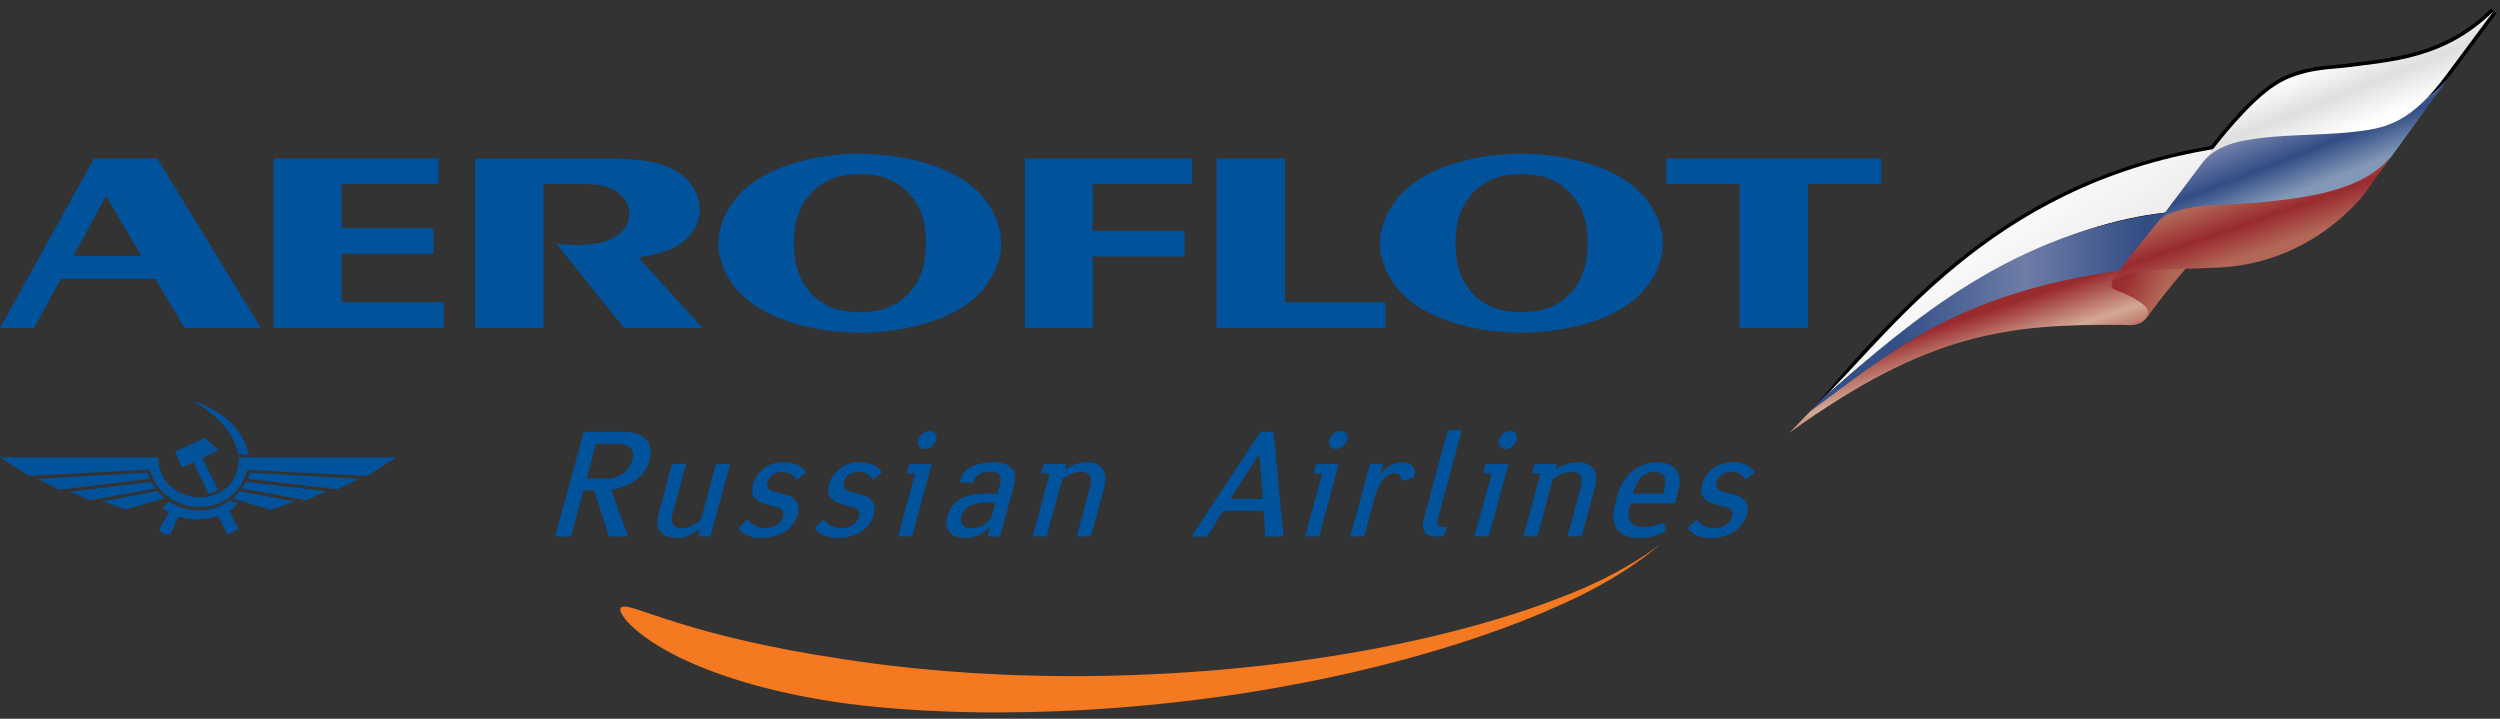 <?xml version="1.0" encoding="UTF-8"?>
<svg width="80px" height="23px" viewBox="0 0 80 23" version="1.1" xmlns="http://www.w3.org/2000/svg" xmlns:xlink="http://www.w3.org/1999/xlink">
    <rect x="0" y="0" width="80" height="23" fill="#333333" stroke="none"/>
    <!-- Generator: Sketch 49.1 (51147) - http://www.bohemiancoding.com/sketch -->
    <title>Aeroflot_s</title>
    <desc>Created with Sketch.</desc>
    <defs>
        <linearGradient x1="64.656%" y1="67.488%" x2="39.486%" y2="35.224%" id="linearGradient-1">
            <stop stop-color="#9D362F" offset="0%"></stop>
            <stop stop-color="#D3A994" offset="49.263%"></stop>
            <stop stop-color="#992A2E" offset="100%"></stop>
        </linearGradient>
        <linearGradient x1="150.609%" y1="82.158%" x2="64.28%" y2="0%" id="linearGradient-2">
            <stop stop-color="#FFFFFF" offset="0%"></stop>
            <stop stop-color="#DFDFDF" offset="49.93%"></stop>
            <stop stop-color="#FFFFFF" offset="100%"></stop>
        </linearGradient>
        <linearGradient x1="94.512%" y1="35.351%" x2="25.61%" y2="35.351%" id="linearGradient-3">
            <stop stop-color="#324C84" offset="0%"></stop>
            <stop stop-color="#6E7DA7" offset="49.263%"></stop>
            <stop stop-color="#345087" offset="100%"></stop>
        </linearGradient>
        <linearGradient x1="64.656%" y1="67.488%" x2="18.253%" y2="50%" id="linearGradient-4">
            <stop stop-color="#B26757" offset="0%"></stop>
            <stop stop-color="#9A2D2F" offset="100%"></stop>
        </linearGradient>
        <linearGradient x1="64.656%" y1="67.488%" x2="39.486%" y2="35.224%" id="linearGradient-5">
            <stop stop-color="#8398B7" offset="0%"></stop>
            <stop stop-color="#324D85" offset="49.263%"></stop>
            <stop stop-color="#7381AA" offset="100%"></stop>
        </linearGradient>
        <linearGradient x1="64.656%" y1="67.488%" x2="39.486%" y2="35.224%" id="linearGradient-6">
            <stop stop-color="#B26757" offset="0%"></stop>
            <stop stop-color="#992A2F" offset="49.263%"></stop>
            <stop stop-color="#B06455" offset="100%"></stop>
        </linearGradient>
        <linearGradient x1="65.382%" y1="68.42%" x2="39.486%" y2="35.224%" id="linearGradient-7">
            <stop stop-color="#FFFFFF" offset="0%"></stop>
            <stop stop-color="#DFDFDF" offset="49.263%"></stop>
            <stop stop-color="#FFFFFF" offset="100%"></stop>
        </linearGradient>
    </defs>
    <g id="AVIA" stroke="none" stroke-width="1" fill="none" fill-rule="evenodd">
        <g id="Aeroflot_s">
            <path d="M4.792,15.325 C4.763,15.259 4.741,15.191 4.718,15.122 L1.187,15.325 L1.901,15.669 L4.792,15.325 Z M5.274,15.946 C5.244,15.924 5.213,15.894 5.184,15.871 C5.124,15.819 5.07,15.766 5.035,15.714 L3.269,16.046 L4.021,16.297 L5.274,15.946 Z M6.67,15.804 C6.755,15.789 6.881,15.744 6.979,15.669 L6.467,14.659 L7.001,14.405 L6.551,14.017 L6.371,14.099 L5.596,14.449 L5.824,14.958 L6.19,14.795 L6.67,15.804 Z M7.541,13.693 C7.737,13.925 7.881,14.211 7.956,14.539 L7.633,14.539 C7.61,14.442 7.58,14.345 7.541,14.255 C7.326,13.687 6.881,13.283 6.371,12.946 C6.303,12.907 6.242,12.864 6.175,12.826 C6.242,12.849 6.303,12.871 6.371,12.894 C6.835,13.08 7.249,13.335 7.541,13.693 Z M7.541,16.755 L7.641,16.934 L7.541,16.98 L7.279,17.1 L6.979,16.508 C6.791,16.574 6.582,16.611 6.371,16.619 C6.145,16.627 5.911,16.595 5.708,16.529 L5.454,17.1 C5.371,17.106 5.258,17.1 5.184,17.046 C5.145,17.023 5.108,16.986 5.093,16.935 L5.184,16.784 L5.402,16.395 C5.333,16.35 5.274,16.32 5.213,16.26 L5.394,16.043 C5.703,16.231 6.04,16.334 6.371,16.334 C6.702,16.342 7.031,16.237 7.339,16.021 L7.541,16.08 L7.625,16.111 C7.595,16.133 7.572,16.154 7.541,16.178 C7.482,16.237 7.429,16.297 7.333,16.35 L7.541,16.755 Z M11.756,15.227 L12.688,14.637 L7.641,14.637 C7.641,14.847 7.61,15.028 7.541,15.183 C7.347,15.684 6.86,15.924 6.371,15.917 C5.891,15.903 5.402,15.655 5.184,15.198 C5.108,15.032 5.064,14.856 5.064,14.637 L-0,14.637 L0.924,15.227 L4.792,15.027 C4.867,15.303 5.004,15.543 5.184,15.72 C5.493,16.043 5.934,16.221 6.371,16.221 C6.799,16.23 7.234,16.074 7.541,15.729 C7.707,15.55 7.835,15.318 7.911,15.039 L11.756,15.227 Z M11.501,15.325 L10.786,15.655 L7.933,15.325 C7.956,15.259 7.978,15.191 8,15.122 L11.501,15.325 Z M9.436,16.051 L8.653,16.312 L7.541,15.976 L7.444,15.946 C7.481,15.917 7.512,15.887 7.541,15.848 C7.588,15.812 7.625,15.758 7.669,15.72 L9.436,16.051 Z M9.81,16.008 L10.434,15.72 L7.865,15.415 C7.843,15.497 7.775,15.563 7.729,15.632 L9.81,16.008 Z M2.877,16.008 L2.255,15.736 L4.838,15.423 C4.883,15.497 4.928,15.563 4.981,15.632 L2.877,16.008 Z" id="Fill-1" fill="#00529B"></path>
            <path d="M26.978,21.092 C28.142,21.275 30.373,21.562 33.105,21.621 C35.832,21.69 39.037,21.531 42.066,21.08 C45.096,20.642 47.935,19.907 49.951,19.114 C51.983,18.351 53.119,17.422 53.113,17.419 C53.124,17.424 51.941,18.499 49.789,19.421 C47.659,20.379 44.652,21.297 41.485,21.89 C38.322,22.5 35.004,22.778 32.305,22.795 C29.606,22.826 27.51,22.583 26.775,22.469 C24.236,22.092 22.392,21.427 21.267,20.786 C20.13,20.141 19.752,19.558 19.87,19.445 C19.996,19.31 20.562,19.583 21.707,19.935 C22.854,20.294 24.6,20.74 26.978,21.092" id="Fill-4" fill="#F47920"></path>
            <path d="M75.078,2.275 L75.08,2.275 L75.078,2.275 Z M70.564,4.953 C70.457,5.09 69.62,6.184 69.62,6.184 C69.62,6.184 69.275,6.631 69.225,6.696 C66.325,7.029 63.262,8.533 59.918,11.253 C62.031,8.992 65.163,5.926 70.564,4.953 Z M75.508,2.221 C76.665,2.08 77.948,1.875 79.187,0.978 C78.74,1.579 78.191,2.318 78.191,2.318 C77.134,3.763 76.406,3.96 75.493,4.082 C75.493,4.083 73.868,4.195 73.868,4.195 L72.461,4.285 C71.866,4.352 71.434,4.478 71.054,4.667 C71.583,4.003 72.285,3.209 72.899,2.819 C73.542,2.41 74.293,2.347 74.789,2.304 L75.079,2.275 C75.079,2.275 75.508,2.221 75.508,2.221 Z M75.479,1.99 L75.047,2.044 L74.769,2.071 C74.249,2.116 73.465,2.182 72.772,2.622 C72.084,3.058 71.297,3.97 70.747,4.672 C64.781,5.667 61.51,9.188 59.345,11.521 L57.989,13.097 L58.216,13.027 C62.282,9.291 65.908,7.292 69.303,6.919 L69.354,6.913 L69.806,6.326 L70.757,5.083 C71.149,4.732 71.69,4.608 72.487,4.517 L73.877,4.429 L75.524,4.314 C76.464,4.188 77.272,3.973 78.38,2.456 L79.89,0.426 L79.712,0.274 C78.327,1.64 76.814,1.826 75.479,1.99 Z" id="Fill-7" fill="#000000"></path>
            <path d="M58.14,12.946 C62.454,9.805 64.774,8.559 69.899,8.513 L68.795,9.996 C68.586,10.436 68.264,10.416 67.925,10.396 C64.261,10.367 61.702,10.639 57.251,13.858 L58.14,12.946 Z" id="Fill-10" fill="url(#linearGradient-1)"></path>
            <path d="M58.137,12.941 C62.479,8.951 66.104,7.154 69.291,6.803 C69.573,6.431 70.546,5.186 70.841,4.771 C63.576,5.953 60.364,10.85 58.137,12.941" id="Fill-12" fill="url(#linearGradient-2)"></path>
            <path d="M58.36,12.713 C58.274,12.795 57.974,13.117 57.888,13.193 C60.436,11.322 62.57,9.374 67.884,8.654 C68.149,8.355 68.922,7.343 69.286,6.803 C64.442,7.459 61.273,10.153 58.36,12.713" id="Fill-14" fill="url(#linearGradient-3)"></path>
            <path d="M68.698,10.167 C68.745,10.004 68.859,9.882 68.321,9.566 C67.687,9.194 67.468,9.35 67.608,8.972 C67.712,8.685 69.073,8.114 70.067,8.449 C70.067,8.45 69.185,9.467 68.698,10.167" id="Fill-16" fill="url(#linearGradient-4)"></path>
            <path d="M72.515,4.304 C71.521,4.436 70.894,4.683 70.496,5.183 L69.108,7.034 C69.411,6.765 70.325,6.632 71.317,6.607 L71.455,6.609 C71.497,6.607 71.54,6.609 71.581,6.607 C71.721,6.603 71.87,6.596 72.024,6.593 C73.43,6.538 75.381,6.34 76.52,5.018 L78.227,2.667 L78.431,2.387 C76.949,4.332 73.566,4.164 72.515,4.304" id="Fill-18" fill="url(#linearGradient-5)"></path>
            <path d="M73.339,6.361 C72.273,6.51 71.053,6.554 70.704,6.571 C70.106,6.597 69.313,6.788 69.093,7.053 C68.423,7.882 67.782,8.654 67.609,8.973 C68.018,8.596 69.363,8.637 70.997,8.562 C72.628,8.488 74.282,7.785 75.585,6.305 L76.575,4.942 C75.912,5.789 74.744,6.165 73.339,6.361" id="Fill-20" fill="url(#linearGradient-6)"></path>
            <path d="M72.835,2.72 C72.02,3.238 71.037,4.468 70.555,5.115 C71.004,4.637 71.599,4.5 72.474,4.402 C73.348,4.301 74.61,4.319 75.508,4.198 C76.37,4.084 77.172,3.911 78.285,2.388 L79.795,0.357 C78.23,1.902 76.52,1.966 75.062,2.16 C74.629,2.218 73.649,2.202 72.835,2.72 Z" id="Fill-22" fill="url(#linearGradient-7)"></path>
            <polygon id="Fill-24" fill="#00529B" points="10.937 9.673 10.937 8.12 13.874 8.12 13.874 7.304 10.937 7.304 10.937 5.89 14.033 5.89 14.033 5.074 8.759 5.074 8.759 10.498 14.204 10.498 14.204 9.673"></polygon>
            <path d="M17.389,10.497 L17.389,5.89 L18.669,5.89 C19.058,5.89 19.418,5.919 19.747,6.138 C19.985,6.307 20.136,6.548 20.136,6.847 C20.136,7.096 20.046,7.353 19.717,7.561 C19.287,7.84 18.539,7.878 18.069,7.822 L17.8,7.79 L19.968,10.497 L22.484,10.497 L20.426,8.238 C20.795,8.198 21.386,8.052 21.744,7.822 C22.173,7.532 22.393,7.105 22.393,6.706 C22.393,6.259 22.152,5.773 21.605,5.453 C20.954,5.086 20.067,5.075 19.248,5.075 L15.203,5.075 L15.203,10.498 L17.389,10.498 L17.389,10.497 Z" id="Fill-26" fill="#00529B"></path>
            <polygon id="Fill-28" fill="#00529B" points="34.969 7.393 34.969 5.89 38.145 5.89 38.145 5.074 32.793 5.074 32.793 10.498 34.969 10.498 34.969 8.208 37.906 8.208 37.906 7.393"></polygon>
            <polygon id="Fill-30" fill="#00529B" points="38.935 5.074 38.935 10.498 44.33 10.498 44.33 9.673 41.122 9.673 41.122 5.074"></polygon>
            <polygon id="Fill-32" fill="#00529B" points="60.2 5.074 53.319 5.074 53.319 5.89 55.666 5.89 55.666 10.498 57.854 10.498 57.854 5.89 60.2 5.89"></polygon>
            <path d="M48.685,9.99 C48.144,9.99 47.505,9.87 47.035,9.283 C46.645,8.806 46.576,8.258 46.576,7.79 C46.576,7.304 46.645,6.766 47.035,6.288 C47.505,5.69 48.144,5.572 48.685,5.572 C49.232,5.572 49.864,5.69 50.34,6.288 C50.731,6.766 50.802,7.304 50.802,7.79 C50.802,8.258 50.731,8.806 50.34,9.283 C49.864,9.871 49.232,9.99 48.685,9.99 M48.685,4.917 C47.666,4.917 46.237,5.146 45.278,5.83 C44.517,6.367 44.159,7.136 44.159,7.79 C44.159,8.438 44.517,9.205 45.278,9.742 C46.237,10.417 47.666,10.646 48.685,10.646 C49.702,10.646 51.141,10.417 52.099,9.742 C52.859,9.205 53.209,8.438 53.209,7.79 C53.209,7.136 52.859,6.367 52.099,5.83 C51.141,5.146 49.702,4.926 48.685,4.917" id="Fill-34" fill="#00529B"></path>
            <path d="M27.513,9.99 C26.974,9.99 26.334,9.87 25.866,9.283 C25.476,8.806 25.406,8.258 25.406,7.79 C25.406,7.304 25.476,6.766 25.866,6.288 C26.334,5.69 26.974,5.572 27.513,5.572 C28.062,5.572 28.692,5.69 29.171,6.288 C29.561,6.766 29.631,7.304 29.631,7.79 C29.631,8.258 29.561,8.806 29.171,9.283 C28.692,9.871 28.061,9.99 27.513,9.99 M27.513,4.917 C26.495,4.917 25.068,5.146 24.109,5.83 C23.348,6.367 22.988,7.136 22.988,7.79 C22.988,8.438 23.348,9.205 24.109,9.742 C25.068,10.417 26.496,10.646 27.513,10.646 C28.531,10.646 29.971,10.417 30.93,9.742 C31.688,9.205 32.039,8.438 32.039,7.79 C32.039,7.136 31.688,6.367 30.93,5.83 C29.971,5.146 28.531,4.926 27.513,4.917" id="Fill-36" fill="#00529B"></path>
            <path d="M2.347,8.188 L3.376,6.299 L3.406,6.299 L4.524,8.188 L2.347,8.188 Z M1.088,10.498 L1.948,8.923 L4.975,8.923 L5.903,10.498 L8.35,10.498 L5.035,5.074 L3.006,5.074 L2.74914089e-05,10.498 L1.088,10.498 Z" id="Fill-38" fill="#00529B"></path>
            <path d="M22.913,14.843 L22.429,16.624 C22.369,16.695 22.276,16.755 22.191,16.8 C22.061,16.87 21.931,16.907 21.812,16.907 C21.693,16.907 21.588,16.86 21.539,16.787 C21.504,16.728 21.469,16.635 21.516,16.469 L21.955,14.843 L21.504,14.843 L21.08,16.41 C21.043,16.553 20.984,16.8 21.114,16.988 C21.186,17.095 21.34,17.213 21.658,17.213 C21.789,17.213 21.92,17.19 22.086,17.119 C22.192,17.058 22.309,16.988 22.405,16.917 L22.335,17.165 L22.736,17.165 L23.366,14.843 L22.913,14.843 Z" id="Fill-40" fill="#00529B"></path>
            <path d="M25.796,15.111 C25.689,14.971 25.558,14.9 25.534,14.888 C25.383,14.808 25.216,14.793 25.072,14.793 C24.918,14.793 24.728,14.808 24.517,14.935 C24.362,15.043 24.173,15.207 24.103,15.479 C24.04,15.679 24.066,15.831 24.137,15.927 C24.22,16.034 24.362,16.091 24.482,16.126 L24.706,16.199 C24.823,16.223 24.943,16.223 25.013,16.315 C25.048,16.363 25.086,16.423 25.061,16.54 C25.025,16.646 24.956,16.716 24.895,16.763 C24.813,16.836 24.67,16.896 24.469,16.896 C24.34,16.896 24.232,16.869 24.126,16.81 C24.032,16.74 23.96,16.681 23.924,16.624 L23.626,16.896 C23.841,17.175 24.103,17.213 24.362,17.213 C24.539,17.213 24.895,17.19 25.192,16.965 C25.356,16.825 25.476,16.646 25.524,16.493 C25.548,16.373 25.571,16.199 25.513,16.09 C25.428,15.926 25.239,15.856 25.132,15.831 L24.966,15.784 C24.755,15.736 24.659,15.713 24.611,15.654 C24.565,15.62 24.528,15.549 24.565,15.407 C24.587,15.349 24.636,15.253 24.729,15.183 C24.847,15.111 24.956,15.1 25.038,15.1 C25.144,15.1 25.239,15.125 25.323,15.183 C25.394,15.229 25.452,15.29 25.5,15.349 L25.796,15.111 Z" id="Fill-42" fill="#00529B"></path>
            <path d="M28.225,15.111 C28.129,14.971 28,14.9 27.965,14.888 C27.824,14.808 27.656,14.793 27.515,14.793 C27.352,14.793 27.172,14.808 26.958,14.935 C26.804,15.043 26.614,15.207 26.532,15.479 C26.487,15.679 26.508,15.831 26.579,15.927 C26.662,16.034 26.818,16.091 26.923,16.126 L27.135,16.199 C27.254,16.223 27.373,16.223 27.456,16.315 C27.491,16.363 27.527,16.423 27.491,16.54 C27.456,16.646 27.386,16.716 27.337,16.763 C27.254,16.836 27.113,16.896 26.91,16.896 C26.78,16.896 26.675,16.869 26.556,16.81 C26.46,16.74 26.401,16.681 26.354,16.624 L26.058,16.896 C26.285,17.175 26.545,17.213 26.804,17.213 C26.983,17.213 27.337,17.19 27.634,16.965 C27.8,16.825 27.918,16.646 27.954,16.493 C27.99,16.373 28.001,16.199 27.942,16.09 C27.871,15.926 27.681,15.856 27.564,15.831 L27.397,15.784 C27.194,15.736 27.103,15.713 27.053,15.654 C27.007,15.62 26.972,15.549 27.007,15.407 C27.03,15.349 27.066,15.253 27.172,15.183 C27.28,15.111 27.397,15.1 27.468,15.1 C27.588,15.1 27.681,15.125 27.765,15.183 C27.837,15.229 27.895,15.29 27.943,15.349 L28.225,15.111 Z" id="Fill-44" fill="#00529B"></path>
            <path d="M29.379,14.076 C29.341,14.24 29.438,14.369 29.593,14.369 C29.758,14.369 29.911,14.24 29.958,14.076 C30.004,13.921 29.911,13.792 29.744,13.792 C29.593,13.792 29.427,13.921 29.379,14.076 Z M29.094,14.843 L29.01,15.148 L29.282,15.148 L28.74,17.165 L29.188,17.165 L29.815,14.843 L29.094,14.843 Z" id="Fill-46" fill="#00529B"></path>
            <path d="M33.494,17.165 L33.992,15.337 C34.148,15.207 34.385,15.1 34.597,15.1 C34.751,15.1 34.835,15.159 34.869,15.23 C34.941,15.337 34.906,15.512 34.881,15.584 L34.455,17.165 L34.906,17.165 L35.331,15.62 C35.38,15.43 35.402,15.207 35.296,15.018 C35.201,14.866 35.024,14.793 34.774,14.793 C34.622,14.793 34.361,14.83 34.075,15.018 L34.124,14.843 L33.4,14.843 L33.318,15.148 L33.59,15.148 L33.046,17.165 L33.494,17.165 L33.494,17.165 Z" id="Fill-48" fill="#00529B"></path>
            <path d="M19.521,15.312 L19.437,15.312 L18.774,15.312 L19.071,14.204 L19.521,14.204 L19.747,14.204 C19.818,14.204 20.041,14.204 20.161,14.322 C20.231,14.393 20.291,14.511 20.241,14.7 C20.195,14.877 20.099,15.019 19.958,15.137 C19.805,15.253 19.638,15.301 19.521,15.312 Z M18.678,13.816 L17.767,17.166 L18.275,17.166 L18.669,15.693 L19.01,15.693 L19.485,17.166 L19.521,17.166 L20.099,17.166 L19.555,15.667 C19.805,15.642 20.137,15.525 20.337,15.372 C20.56,15.206 20.729,14.971 20.785,14.723 C20.857,14.485 20.824,14.24 20.682,14.076 C20.492,13.839 20.112,13.816 19.839,13.816 L19.521,13.816 L18.678,13.816 Z" id="Fill-50" fill="#00529B"></path>
            <path d="M31.301,16.869 C31.23,16.896 31.159,16.907 31.087,16.907 C30.995,16.907 30.875,16.896 30.805,16.799 C30.746,16.716 30.733,16.635 30.769,16.516 C30.792,16.423 30.839,16.328 30.957,16.234 C31.029,16.186 31.124,16.126 31.301,16.105 C31.36,16.091 31.432,16.08 31.516,16.08 L31.848,16.08 L31.717,16.575 C31.645,16.67 31.574,16.728 31.49,16.787 C31.421,16.825 31.36,16.86 31.301,16.869 M31.301,15.809 C30.828,15.856 30.436,16.044 30.307,16.53 C30.294,16.586 30.282,16.635 30.282,16.681 L30.282,16.764 C30.294,17.024 30.472,17.214 30.863,17.214 C31.004,17.214 31.147,17.191 31.301,17.128 C31.314,17.128 31.325,17.119 31.348,17.107 C31.503,17.036 31.619,16.918 31.656,16.883 L31.68,16.883 L31.599,17.166 L32.001,17.166 L32.415,15.667 C32.475,15.431 32.533,15.195 32.402,15.018 C32.295,14.853 32.024,14.794 31.812,14.794 C31.609,14.794 31.431,14.819 31.301,14.853 C30.888,14.959 30.732,15.207 30.72,15.431 L31.136,15.454 C31.17,15.337 31.219,15.254 31.301,15.195 C31.397,15.126 31.539,15.101 31.716,15.101 C31.812,15.101 31.929,15.112 31.976,15.195 C32.049,15.278 32.024,15.396 32.001,15.503 L31.917,15.797 L31.585,15.797 C31.49,15.797 31.385,15.797 31.301,15.809" id="Fill-52" fill="#00529B"></path>
            <path d="M42.536,14.076 C42.499,14.24 42.594,14.369 42.75,14.369 C42.902,14.369 43.068,14.24 43.115,14.076 C43.164,13.921 43.068,13.792 42.902,13.792 C42.749,13.792 42.58,13.921 42.536,14.076 Z M42.119,14.843 L42.038,15.148 L42.31,15.148 L41.763,17.165 L42.214,17.165 L42.842,14.843 L42.119,14.843 Z" id="Fill-54" fill="#00529B"></path>
            <path d="M43.838,14.843 L43.211,17.165 L43.661,17.165 L44.016,15.831 C44.075,15.679 44.133,15.525 44.218,15.407 C44.359,15.183 44.524,15.148 44.621,15.148 C44.68,15.148 44.749,15.159 44.798,15.207 C44.831,15.243 44.845,15.312 44.845,15.396 L45.248,15.278 C45.329,15.043 45.248,14.911 45.107,14.843 C45.033,14.807 44.951,14.793 44.869,14.793 C44.608,14.793 44.349,14.935 44.169,15.183 L44.264,14.843 L43.838,14.843 L43.838,14.843 Z" id="Fill-56" fill="#00529B"></path>
            <path d="M46.327,13.768 L45.582,16.53 C45.524,16.74 45.416,17.165 45.951,17.165 L46.21,17.165 L46.293,16.86 L46.164,16.86 C45.939,16.86 45.997,16.669 46.007,16.624 L46.779,13.768 L46.327,13.768 Z" id="Fill-58" fill="#00529B"></path>
            <path d="M47.961,14.076 C47.925,14.24 48.02,14.369 48.174,14.369 C48.341,14.369 48.495,14.24 48.541,14.076 C48.577,13.921 48.482,13.792 48.33,13.792 C48.163,13.792 48.01,13.921 47.961,14.076 Z M47.545,14.843 L47.466,15.148 L47.739,15.148 L47.18,17.165 L47.642,17.165 L48.271,14.843 L47.545,14.843 Z" id="Fill-60" fill="#00529B"></path>
            <path d="M49.201,17.165 L49.686,15.337 C49.852,15.207 50.089,15.1 50.301,15.1 C50.455,15.1 50.54,15.159 50.574,15.23 C50.657,15.337 50.598,15.512 50.586,15.584 L50.161,17.165 L50.61,17.165 L51.036,15.62 C51.084,15.43 51.107,15.207 51,15.018 C50.908,14.866 50.728,14.793 50.481,14.793 C50.314,14.793 50.077,14.83 49.781,15.018 L49.829,14.843 L49.107,14.843 L49.023,15.148 L49.295,15.148 L48.751,17.165 L49.201,17.165 Z" id="Fill-62" fill="#00529B"></path>
            <path d="M56.155,15.111 C56.061,14.971 55.943,14.9 55.905,14.888 C55.751,14.808 55.6,14.793 55.457,14.793 C55.288,14.793 55.112,14.808 54.901,14.935 C54.734,15.043 54.544,15.207 54.474,15.479 C54.412,15.679 54.45,15.831 54.52,15.927 C54.591,16.034 54.746,16.091 54.853,16.126 L55.077,16.199 C55.195,16.223 55.316,16.223 55.383,16.315 C55.433,16.363 55.457,16.423 55.433,16.54 C55.399,16.646 55.328,16.716 55.267,16.763 C55.195,16.836 55.053,16.896 54.841,16.896 C54.707,16.896 54.614,16.869 54.495,16.81 C54.401,16.74 54.332,16.681 54.295,16.624 L53.999,16.896 C54.212,17.175 54.474,17.213 54.734,17.213 C54.923,17.213 55.267,17.19 55.563,16.965 C55.73,16.825 55.845,16.646 55.895,16.493 C55.93,16.373 55.943,16.199 55.885,16.09 C55.812,15.926 55.609,15.856 55.505,15.831 L55.337,15.784 C55.139,15.736 55.042,15.713 54.983,15.654 C54.946,15.62 54.901,15.549 54.936,15.407 C54.959,15.349 54.992,15.253 55.102,15.183 C55.219,15.111 55.337,15.1 55.41,15.1 C55.527,15.1 55.609,15.125 55.703,15.183 C55.764,15.229 55.822,15.29 55.871,15.349 L56.155,15.111 Z" id="Fill-64" fill="#00529B"></path>
            <path d="M39.378,15.962 L40.29,14.535 L40.301,14.535 L40.41,15.962 L39.378,15.962 Z M38.123,17.166 L38.632,17.166 L39.142,16.35 L40.431,16.35 L40.491,17.166 L41.072,17.166 L40.753,13.816 L40.338,13.816 L38.123,17.166 Z" id="Fill-66" fill="#00529B"></path>
            <path d="M52.26,15.797 L52.283,15.693 C52.332,15.572 52.391,15.384 52.542,15.253 C52.643,15.156 52.796,15.1 52.935,15.1 C53.054,15.1 53.171,15.136 53.231,15.207 C53.337,15.349 53.289,15.549 53.244,15.703 L53.218,15.797 L52.26,15.797 L52.26,15.797 Z M52.19,16.105 L53.596,16.105 L53.634,15.951 C53.728,15.642 53.822,15.324 53.658,15.066 C53.515,14.843 53.231,14.793 53.029,14.793 C52.729,14.793 52.441,14.901 52.212,15.1 C51.903,15.372 51.776,15.736 51.704,16.044 C51.633,16.293 51.56,16.669 51.75,16.942 C51.927,17.175 52.249,17.213 52.473,17.213 C52.654,17.213 52.822,17.187 52.996,17.128 C53.089,17.094 53.207,17.046 53.313,16.988 L53.244,16.716 C53.135,16.763 53.054,16.799 52.934,16.824 C52.824,16.844 52.72,16.869 52.602,16.869 C52.426,16.869 52.271,16.809 52.189,16.705 C52.058,16.552 52.118,16.314 52.154,16.198 L52.19,16.105 Z" id="Fill-68" fill="#00529B"></path>
        </g>
    </g>
</svg>
